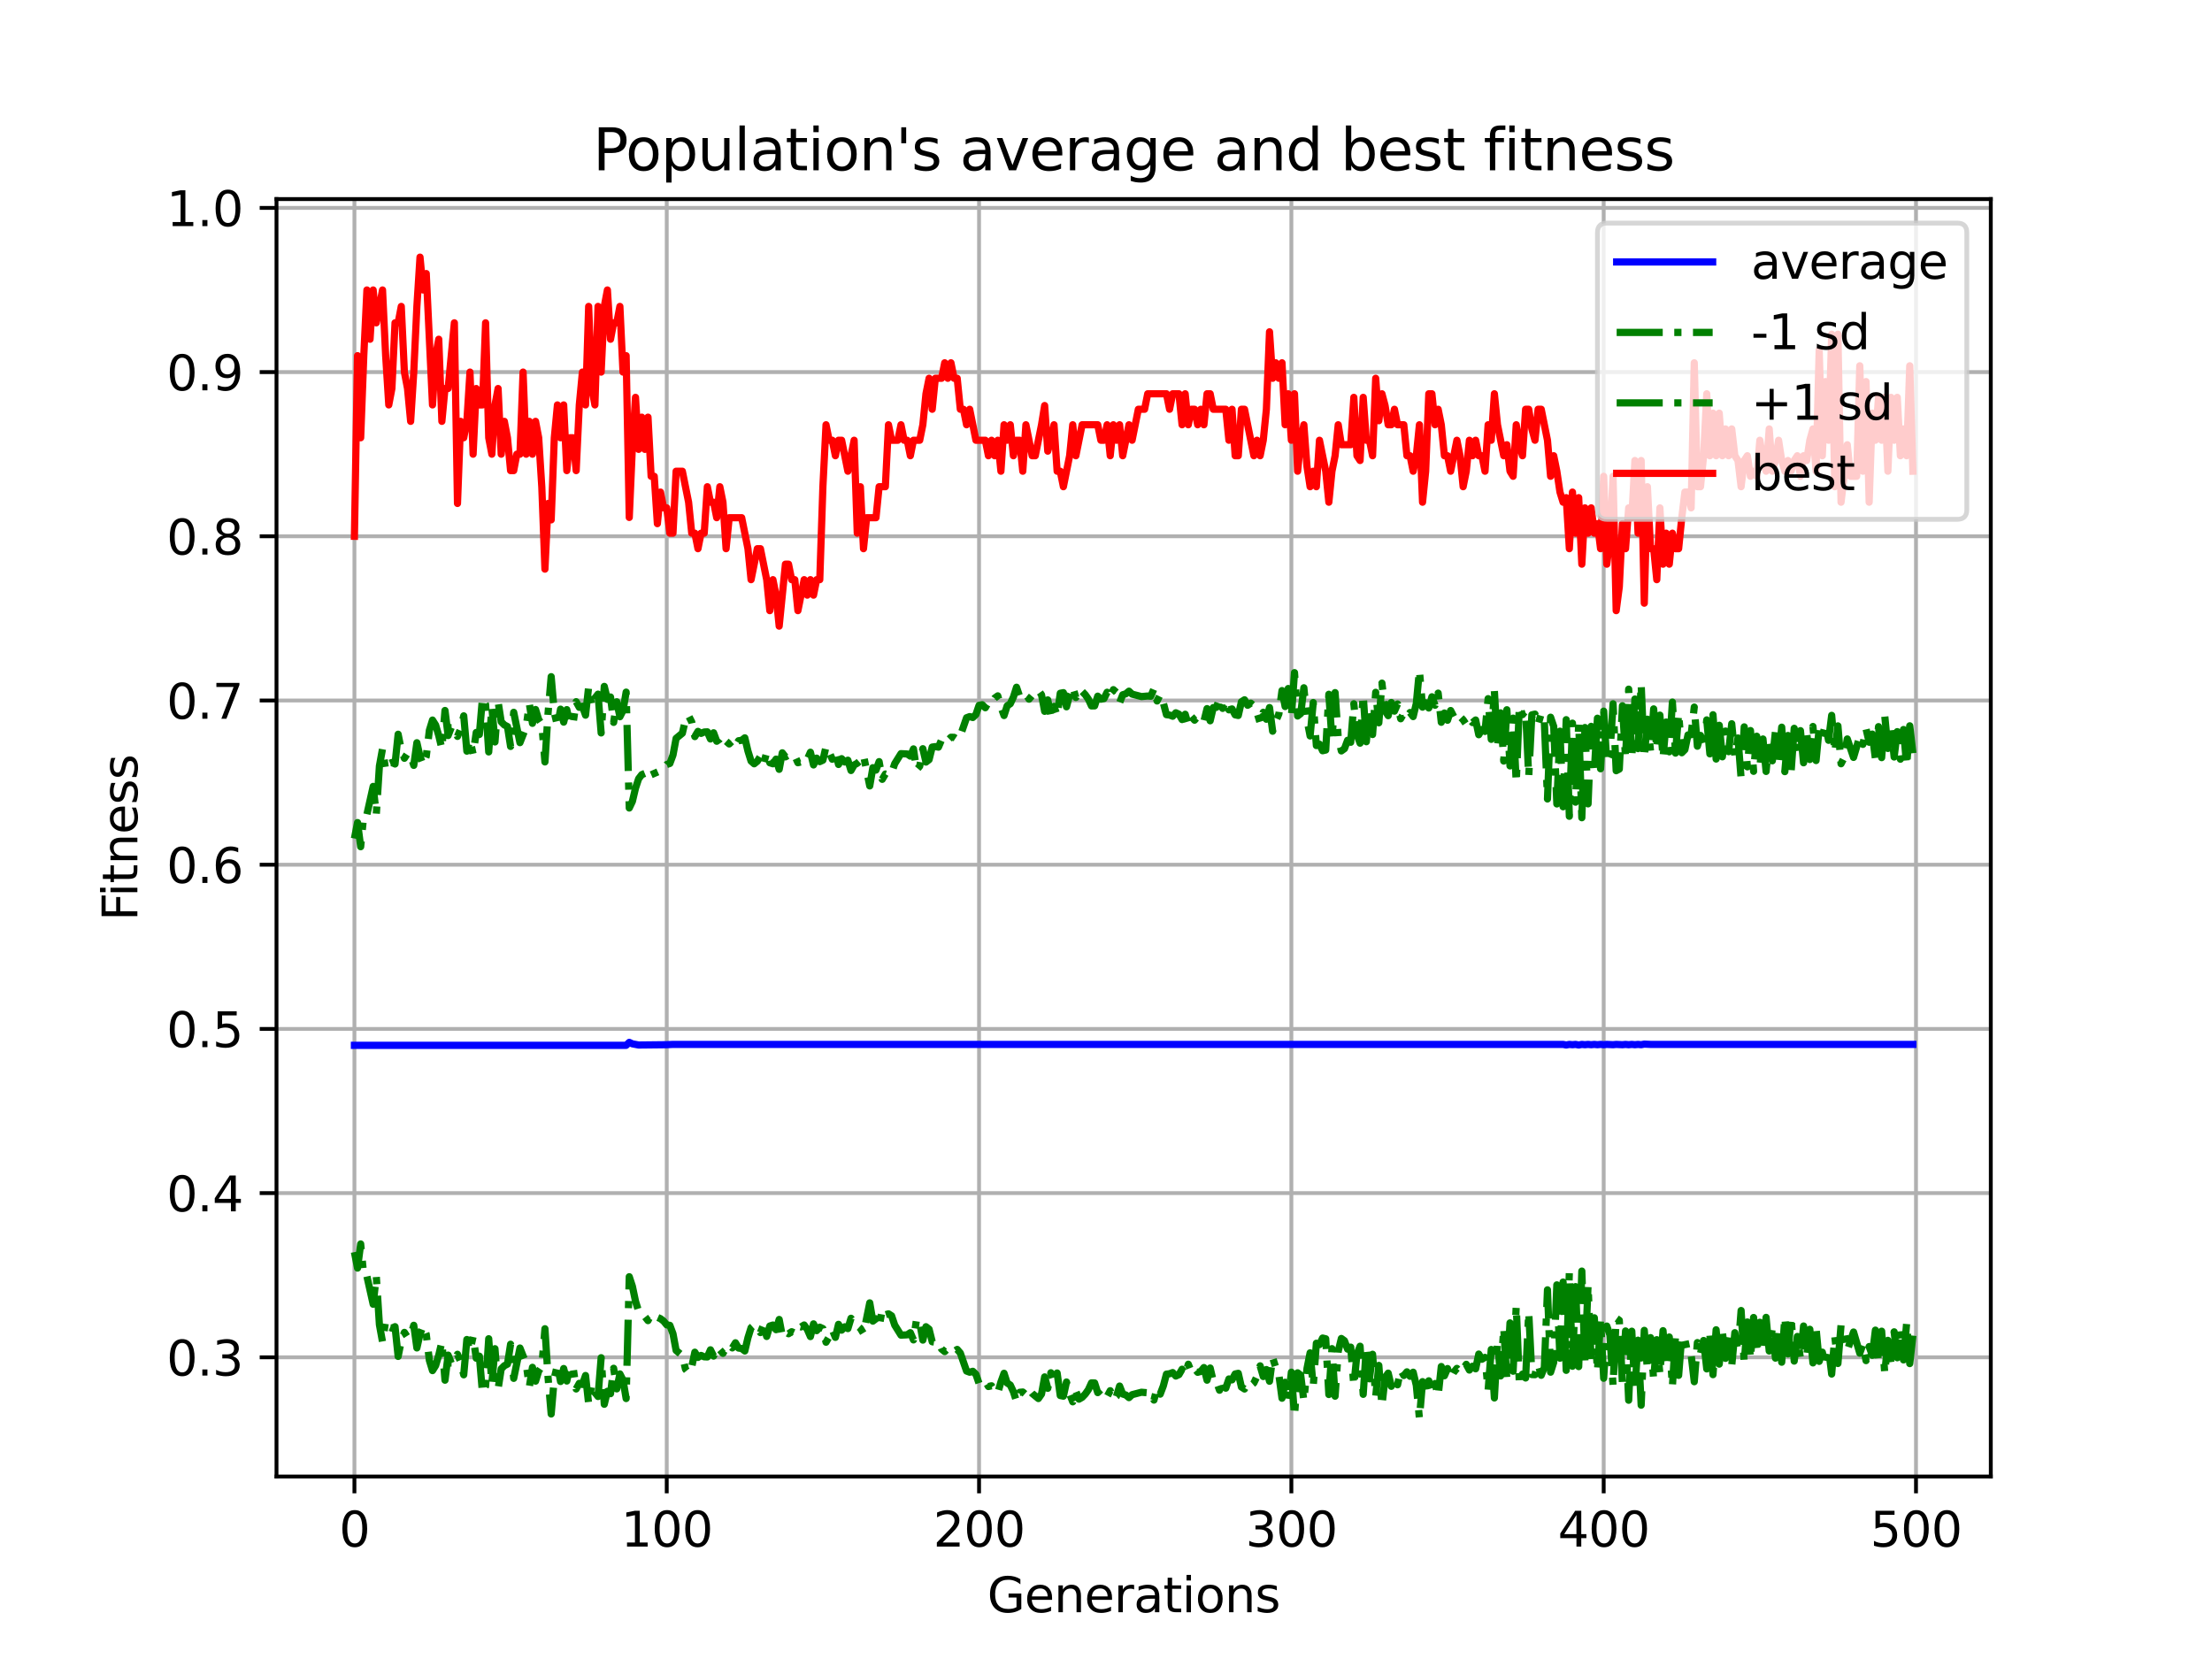 <?xml version="1.0" encoding="utf-8" standalone="no"?>
<!DOCTYPE svg PUBLIC "-//W3C//DTD SVG 1.1//EN"
  "http://www.w3.org/Graphics/SVG/1.1/DTD/svg11.dtd">
<svg xmlns:xlink="http://www.w3.org/1999/xlink" width="460.8pt" height="345.6pt" viewBox="0 0 460.8 345.6" xmlns="http://www.w3.org/2000/svg" version="1.1">
 <defs>
  <style type="text/css">*{stroke-linejoin: round; stroke-linecap: butt}</style>
 </defs>
 <g id="figure_1">
  <g id="patch_1">
   <path d="M 0 345.6 
L 460.8 345.6 
L 460.8 0 
L 0 0 
z
" style="fill: #ffffff"/>
  </g>
  <g id="axes_1">
   <g id="patch_2">
    <path d="M 57.6 307.584 
L 414.72 307.584 
L 414.72 41.472 
L 57.6 41.472 
z
" style="fill: #ffffff"/>
   </g>
   <g id="matplotlib.axis_1">
    <g id="xtick_1">
     <g id="line2d_1">
      <path d="M 73.833 307.584 
L 73.833 41.472 
" clip-path="url(#pc98d1d3f6b)" style="fill: none; stroke: #b0b0b0; stroke-width: 0.8; stroke-linecap: square"/>
     </g>
     <g id="line2d_2">
      <defs>
       <path id="mc3c74fb6d4" d="M 0 0 
L 0 3.5 
" style="stroke: #000000; stroke-width: 0.8"/>
      </defs>
      <g>
       <use xlink:href="#mc3c74fb6d4" x="73.833" y="307.584" style="stroke: #000000; stroke-width: 0.8"/>
      </g>
     </g>
     <g id="text_1">
      <!-- 0 -->
      <g transform="translate(70.651 322.182) scale(0.1 -0.1)">
       <defs>
        <path id="DejaVuSans-30" d="M 2034 4250 
Q 1547 4250 1301 3770 
Q 1056 3291 1056 2328 
Q 1056 1369 1301 889 
Q 1547 409 2034 409 
Q 2525 409 2770 889 
Q 3016 1369 3016 2328 
Q 3016 3291 2770 3770 
Q 2525 4250 2034 4250 
z
M 2034 4750 
Q 2819 4750 3233 4129 
Q 3647 3509 3647 2328 
Q 3647 1150 3233 529 
Q 2819 -91 2034 -91 
Q 1250 -91 836 529 
Q 422 1150 422 2328 
Q 422 3509 836 4129 
Q 1250 4750 2034 4750 
z
" transform="scale(0.016)"/>
       </defs>
       <use xlink:href="#DejaVuSans-30"/>
      </g>
     </g>
    </g>
    <g id="xtick_2">
     <g id="line2d_3">
      <path d="M 138.894 307.584 
L 138.894 41.472 
" clip-path="url(#pc98d1d3f6b)" style="fill: none; stroke: #b0b0b0; stroke-width: 0.8; stroke-linecap: square"/>
     </g>
     <g id="line2d_4">
      <g>
       <use xlink:href="#mc3c74fb6d4" x="138.894" y="307.584" style="stroke: #000000; stroke-width: 0.8"/>
      </g>
     </g>
     <g id="text_2">
      <!-- 100 -->
      <g transform="translate(129.35 322.182) scale(0.1 -0.1)">
       <defs>
        <path id="DejaVuSans-31" d="M 794 531 
L 1825 531 
L 1825 4091 
L 703 3866 
L 703 4441 
L 1819 4666 
L 2450 4666 
L 2450 531 
L 3481 531 
L 3481 0 
L 794 0 
L 794 531 
z
" transform="scale(0.016)"/>
       </defs>
       <use xlink:href="#DejaVuSans-31"/>
       <use xlink:href="#DejaVuSans-30" x="63.623"/>
       <use xlink:href="#DejaVuSans-30" x="127.246"/>
      </g>
     </g>
    </g>
    <g id="xtick_3">
     <g id="line2d_5">
      <path d="M 203.955 307.584 
L 203.955 41.472 
" clip-path="url(#pc98d1d3f6b)" style="fill: none; stroke: #b0b0b0; stroke-width: 0.8; stroke-linecap: square"/>
     </g>
     <g id="line2d_6">
      <g>
       <use xlink:href="#mc3c74fb6d4" x="203.955" y="307.584" style="stroke: #000000; stroke-width: 0.8"/>
      </g>
     </g>
     <g id="text_3">
      <!-- 200 -->
      <g transform="translate(194.411 322.182) scale(0.1 -0.1)">
       <defs>
        <path id="DejaVuSans-32" d="M 1228 531 
L 3431 531 
L 3431 0 
L 469 0 
L 469 531 
Q 828 903 1448 1529 
Q 2069 2156 2228 2338 
Q 2531 2678 2651 2914 
Q 2772 3150 2772 3378 
Q 2772 3750 2511 3984 
Q 2250 4219 1831 4219 
Q 1534 4219 1204 4116 
Q 875 4013 500 3803 
L 500 4441 
Q 881 4594 1212 4672 
Q 1544 4750 1819 4750 
Q 2544 4750 2975 4387 
Q 3406 4025 3406 3419 
Q 3406 3131 3298 2873 
Q 3191 2616 2906 2266 
Q 2828 2175 2409 1742 
Q 1991 1309 1228 531 
z
" transform="scale(0.016)"/>
       </defs>
       <use xlink:href="#DejaVuSans-32"/>
       <use xlink:href="#DejaVuSans-30" x="63.623"/>
       <use xlink:href="#DejaVuSans-30" x="127.246"/>
      </g>
     </g>
    </g>
    <g id="xtick_4">
     <g id="line2d_7">
      <path d="M 269.016 307.584 
L 269.016 41.472 
" clip-path="url(#pc98d1d3f6b)" style="fill: none; stroke: #b0b0b0; stroke-width: 0.8; stroke-linecap: square"/>
     </g>
     <g id="line2d_8">
      <g>
       <use xlink:href="#mc3c74fb6d4" x="269.016" y="307.584" style="stroke: #000000; stroke-width: 0.8"/>
      </g>
     </g>
     <g id="text_4">
      <!-- 300 -->
      <g transform="translate(259.472 322.182) scale(0.1 -0.1)">
       <defs>
        <path id="DejaVuSans-33" d="M 2597 2516 
Q 3050 2419 3304 2112 
Q 3559 1806 3559 1356 
Q 3559 666 3084 287 
Q 2609 -91 1734 -91 
Q 1441 -91 1130 -33 
Q 819 25 488 141 
L 488 750 
Q 750 597 1062 519 
Q 1375 441 1716 441 
Q 2309 441 2620 675 
Q 2931 909 2931 1356 
Q 2931 1769 2642 2001 
Q 2353 2234 1838 2234 
L 1294 2234 
L 1294 2753 
L 1863 2753 
Q 2328 2753 2575 2939 
Q 2822 3125 2822 3475 
Q 2822 3834 2567 4026 
Q 2313 4219 1838 4219 
Q 1578 4219 1281 4162 
Q 984 4106 628 3988 
L 628 4550 
Q 988 4650 1302 4700 
Q 1616 4750 1894 4750 
Q 2613 4750 3031 4423 
Q 3450 4097 3450 3541 
Q 3450 3153 3228 2886 
Q 3006 2619 2597 2516 
z
" transform="scale(0.016)"/>
       </defs>
       <use xlink:href="#DejaVuSans-33"/>
       <use xlink:href="#DejaVuSans-30" x="63.623"/>
       <use xlink:href="#DejaVuSans-30" x="127.246"/>
      </g>
     </g>
    </g>
    <g id="xtick_5">
     <g id="line2d_9">
      <path d="M 334.077 307.584 
L 334.077 41.472 
" clip-path="url(#pc98d1d3f6b)" style="fill: none; stroke: #b0b0b0; stroke-width: 0.8; stroke-linecap: square"/>
     </g>
     <g id="line2d_10">
      <g>
       <use xlink:href="#mc3c74fb6d4" x="334.077" y="307.584" style="stroke: #000000; stroke-width: 0.8"/>
      </g>
     </g>
     <g id="text_5">
      <!-- 400 -->
      <g transform="translate(324.533 322.182) scale(0.1 -0.1)">
       <defs>
        <path id="DejaVuSans-34" d="M 2419 4116 
L 825 1625 
L 2419 1625 
L 2419 4116 
z
M 2253 4666 
L 3047 4666 
L 3047 1625 
L 3713 1625 
L 3713 1100 
L 3047 1100 
L 3047 0 
L 2419 0 
L 2419 1100 
L 313 1100 
L 313 1709 
L 2253 4666 
z
" transform="scale(0.016)"/>
       </defs>
       <use xlink:href="#DejaVuSans-34"/>
       <use xlink:href="#DejaVuSans-30" x="63.623"/>
       <use xlink:href="#DejaVuSans-30" x="127.246"/>
      </g>
     </g>
    </g>
    <g id="xtick_6">
     <g id="line2d_11">
      <path d="M 399.138 307.584 
L 399.138 41.472 
" clip-path="url(#pc98d1d3f6b)" style="fill: none; stroke: #b0b0b0; stroke-width: 0.8; stroke-linecap: square"/>
     </g>
     <g id="line2d_12">
      <g>
       <use xlink:href="#mc3c74fb6d4" x="399.138" y="307.584" style="stroke: #000000; stroke-width: 0.8"/>
      </g>
     </g>
     <g id="text_6">
      <!-- 500 -->
      <g transform="translate(389.594 322.182) scale(0.1 -0.1)">
       <defs>
        <path id="DejaVuSans-35" d="M 691 4666 
L 3169 4666 
L 3169 4134 
L 1269 4134 
L 1269 2991 
Q 1406 3038 1543 3061 
Q 1681 3084 1819 3084 
Q 2600 3084 3056 2656 
Q 3513 2228 3513 1497 
Q 3513 744 3044 326 
Q 2575 -91 1722 -91 
Q 1428 -91 1123 -41 
Q 819 9 494 109 
L 494 744 
Q 775 591 1075 516 
Q 1375 441 1709 441 
Q 2250 441 2565 725 
Q 2881 1009 2881 1497 
Q 2881 1984 2565 2268 
Q 2250 2553 1709 2553 
Q 1456 2553 1204 2497 
Q 953 2441 691 2322 
L 691 4666 
z
" transform="scale(0.016)"/>
       </defs>
       <use xlink:href="#DejaVuSans-35"/>
       <use xlink:href="#DejaVuSans-30" x="63.623"/>
       <use xlink:href="#DejaVuSans-30" x="127.246"/>
      </g>
     </g>
    </g>
    <g id="text_7">
     <!-- Generations -->
     <g transform="translate(205.662 335.861) scale(0.1 -0.1)">
      <defs>
       <path id="DejaVuSans-47" d="M 3809 666 
L 3809 1919 
L 2778 1919 
L 2778 2438 
L 4434 2438 
L 4434 434 
Q 4069 175 3628 42 
Q 3188 -91 2688 -91 
Q 1594 -91 976 548 
Q 359 1188 359 2328 
Q 359 3472 976 4111 
Q 1594 4750 2688 4750 
Q 3144 4750 3555 4637 
Q 3966 4525 4313 4306 
L 4313 3634 
Q 3963 3931 3569 4081 
Q 3175 4231 2741 4231 
Q 1884 4231 1454 3753 
Q 1025 3275 1025 2328 
Q 1025 1384 1454 906 
Q 1884 428 2741 428 
Q 3075 428 3337 486 
Q 3600 544 3809 666 
z
" transform="scale(0.016)"/>
       <path id="DejaVuSans-65" d="M 3597 1894 
L 3597 1613 
L 953 1613 
Q 991 1019 1311 708 
Q 1631 397 2203 397 
Q 2534 397 2845 478 
Q 3156 559 3463 722 
L 3463 178 
Q 3153 47 2828 -22 
Q 2503 -91 2169 -91 
Q 1331 -91 842 396 
Q 353 884 353 1716 
Q 353 2575 817 3079 
Q 1281 3584 2069 3584 
Q 2775 3584 3186 3129 
Q 3597 2675 3597 1894 
z
M 3022 2063 
Q 3016 2534 2758 2815 
Q 2500 3097 2075 3097 
Q 1594 3097 1305 2825 
Q 1016 2553 972 2059 
L 3022 2063 
z
" transform="scale(0.016)"/>
       <path id="DejaVuSans-6e" d="M 3513 2113 
L 3513 0 
L 2938 0 
L 2938 2094 
Q 2938 2591 2744 2837 
Q 2550 3084 2163 3084 
Q 1697 3084 1428 2787 
Q 1159 2491 1159 1978 
L 1159 0 
L 581 0 
L 581 3500 
L 1159 3500 
L 1159 2956 
Q 1366 3272 1645 3428 
Q 1925 3584 2291 3584 
Q 2894 3584 3203 3211 
Q 3513 2838 3513 2113 
z
" transform="scale(0.016)"/>
       <path id="DejaVuSans-72" d="M 2631 2963 
Q 2534 3019 2420 3045 
Q 2306 3072 2169 3072 
Q 1681 3072 1420 2755 
Q 1159 2438 1159 1844 
L 1159 0 
L 581 0 
L 581 3500 
L 1159 3500 
L 1159 2956 
Q 1341 3275 1631 3429 
Q 1922 3584 2338 3584 
Q 2397 3584 2469 3576 
Q 2541 3569 2628 3553 
L 2631 2963 
z
" transform="scale(0.016)"/>
       <path id="DejaVuSans-61" d="M 2194 1759 
Q 1497 1759 1228 1600 
Q 959 1441 959 1056 
Q 959 750 1161 570 
Q 1363 391 1709 391 
Q 2188 391 2477 730 
Q 2766 1069 2766 1631 
L 2766 1759 
L 2194 1759 
z
M 3341 1997 
L 3341 0 
L 2766 0 
L 2766 531 
Q 2569 213 2275 61 
Q 1981 -91 1556 -91 
Q 1019 -91 701 211 
Q 384 513 384 1019 
Q 384 1609 779 1909 
Q 1175 2209 1959 2209 
L 2766 2209 
L 2766 2266 
Q 2766 2663 2505 2880 
Q 2244 3097 1772 3097 
Q 1472 3097 1187 3025 
Q 903 2953 641 2809 
L 641 3341 
Q 956 3463 1253 3523 
Q 1550 3584 1831 3584 
Q 2591 3584 2966 3190 
Q 3341 2797 3341 1997 
z
" transform="scale(0.016)"/>
       <path id="DejaVuSans-74" d="M 1172 4494 
L 1172 3500 
L 2356 3500 
L 2356 3053 
L 1172 3053 
L 1172 1153 
Q 1172 725 1289 603 
Q 1406 481 1766 481 
L 2356 481 
L 2356 0 
L 1766 0 
Q 1100 0 847 248 
Q 594 497 594 1153 
L 594 3053 
L 172 3053 
L 172 3500 
L 594 3500 
L 594 4494 
L 1172 4494 
z
" transform="scale(0.016)"/>
       <path id="DejaVuSans-69" d="M 603 3500 
L 1178 3500 
L 1178 0 
L 603 0 
L 603 3500 
z
M 603 4863 
L 1178 4863 
L 1178 4134 
L 603 4134 
L 603 4863 
z
" transform="scale(0.016)"/>
       <path id="DejaVuSans-6f" d="M 1959 3097 
Q 1497 3097 1228 2736 
Q 959 2375 959 1747 
Q 959 1119 1226 758 
Q 1494 397 1959 397 
Q 2419 397 2687 759 
Q 2956 1122 2956 1747 
Q 2956 2369 2687 2733 
Q 2419 3097 1959 3097 
z
M 1959 3584 
Q 2709 3584 3137 3096 
Q 3566 2609 3566 1747 
Q 3566 888 3137 398 
Q 2709 -91 1959 -91 
Q 1206 -91 779 398 
Q 353 888 353 1747 
Q 353 2609 779 3096 
Q 1206 3584 1959 3584 
z
" transform="scale(0.016)"/>
       <path id="DejaVuSans-73" d="M 2834 3397 
L 2834 2853 
Q 2591 2978 2328 3040 
Q 2066 3103 1784 3103 
Q 1356 3103 1142 2972 
Q 928 2841 928 2578 
Q 928 2378 1081 2264 
Q 1234 2150 1697 2047 
L 1894 2003 
Q 2506 1872 2764 1633 
Q 3022 1394 3022 966 
Q 3022 478 2636 193 
Q 2250 -91 1575 -91 
Q 1294 -91 989 -36 
Q 684 19 347 128 
L 347 722 
Q 666 556 975 473 
Q 1284 391 1588 391 
Q 1994 391 2212 530 
Q 2431 669 2431 922 
Q 2431 1156 2273 1281 
Q 2116 1406 1581 1522 
L 1381 1569 
Q 847 1681 609 1914 
Q 372 2147 372 2553 
Q 372 3047 722 3315 
Q 1072 3584 1716 3584 
Q 2034 3584 2315 3537 
Q 2597 3491 2834 3397 
z
" transform="scale(0.016)"/>
      </defs>
      <use xlink:href="#DejaVuSans-47"/>
      <use xlink:href="#DejaVuSans-65" x="77.49"/>
      <use xlink:href="#DejaVuSans-6e" x="139.014"/>
      <use xlink:href="#DejaVuSans-65" x="202.393"/>
      <use xlink:href="#DejaVuSans-72" x="263.916"/>
      <use xlink:href="#DejaVuSans-61" x="305.029"/>
      <use xlink:href="#DejaVuSans-74" x="366.309"/>
      <use xlink:href="#DejaVuSans-69" x="405.518"/>
      <use xlink:href="#DejaVuSans-6f" x="433.301"/>
      <use xlink:href="#DejaVuSans-6e" x="494.482"/>
      <use xlink:href="#DejaVuSans-73" x="557.861"/>
     </g>
    </g>
   </g>
   <g id="matplotlib.axis_2">
    <g id="ytick_1">
     <g id="line2d_13">
      <path d="M 57.6 282.755 
L 414.72 282.755 
" clip-path="url(#pc98d1d3f6b)" style="fill: none; stroke: #b0b0b0; stroke-width: 0.8; stroke-linecap: square"/>
     </g>
     <g id="line2d_14">
      <defs>
       <path id="mdf072cdad6" d="M 0 0 
L -3.5 0 
" style="stroke: #000000; stroke-width: 0.8"/>
      </defs>
      <g>
       <use xlink:href="#mdf072cdad6" x="57.6" y="282.755" style="stroke: #000000; stroke-width: 0.8"/>
      </g>
     </g>
     <g id="text_8">
      <!-- 0.3 -->
      <g transform="translate(34.697 286.554) scale(0.1 -0.1)">
       <defs>
        <path id="DejaVuSans-2e" d="M 684 794 
L 1344 794 
L 1344 0 
L 684 0 
L 684 794 
z
" transform="scale(0.016)"/>
       </defs>
       <use xlink:href="#DejaVuSans-30"/>
       <use xlink:href="#DejaVuSans-2e" x="63.623"/>
       <use xlink:href="#DejaVuSans-33" x="95.41"/>
      </g>
     </g>
    </g>
    <g id="ytick_2">
     <g id="line2d_15">
      <path d="M 57.6 248.548 
L 414.72 248.548 
" clip-path="url(#pc98d1d3f6b)" style="fill: none; stroke: #b0b0b0; stroke-width: 0.8; stroke-linecap: square"/>
     </g>
     <g id="line2d_16">
      <g>
       <use xlink:href="#mdf072cdad6" x="57.6" y="248.548" style="stroke: #000000; stroke-width: 0.8"/>
      </g>
     </g>
     <g id="text_9">
      <!-- 0.4 -->
      <g transform="translate(34.697 252.347) scale(0.1 -0.1)">
       <use xlink:href="#DejaVuSans-30"/>
       <use xlink:href="#DejaVuSans-2e" x="63.623"/>
       <use xlink:href="#DejaVuSans-34" x="95.41"/>
      </g>
     </g>
    </g>
    <g id="ytick_3">
     <g id="line2d_17">
      <path d="M 57.6 214.341 
L 414.72 214.341 
" clip-path="url(#pc98d1d3f6b)" style="fill: none; stroke: #b0b0b0; stroke-width: 0.8; stroke-linecap: square"/>
     </g>
     <g id="line2d_18">
      <g>
       <use xlink:href="#mdf072cdad6" x="57.6" y="214.341" style="stroke: #000000; stroke-width: 0.8"/>
      </g>
     </g>
     <g id="text_10">
      <!-- 0.5 -->
      <g transform="translate(34.697 218.14) scale(0.1 -0.1)">
       <use xlink:href="#DejaVuSans-30"/>
       <use xlink:href="#DejaVuSans-2e" x="63.623"/>
       <use xlink:href="#DejaVuSans-35" x="95.41"/>
      </g>
     </g>
    </g>
    <g id="ytick_4">
     <g id="line2d_19">
      <path d="M 57.6 180.134 
L 414.72 180.134 
" clip-path="url(#pc98d1d3f6b)" style="fill: none; stroke: #b0b0b0; stroke-width: 0.8; stroke-linecap: square"/>
     </g>
     <g id="line2d_20">
      <g>
       <use xlink:href="#mdf072cdad6" x="57.6" y="180.134" style="stroke: #000000; stroke-width: 0.8"/>
      </g>
     </g>
     <g id="text_11">
      <!-- 0.6 -->
      <g transform="translate(34.697 183.933) scale(0.1 -0.1)">
       <defs>
        <path id="DejaVuSans-36" d="M 2113 2584 
Q 1688 2584 1439 2293 
Q 1191 2003 1191 1497 
Q 1191 994 1439 701 
Q 1688 409 2113 409 
Q 2538 409 2786 701 
Q 3034 994 3034 1497 
Q 3034 2003 2786 2293 
Q 2538 2584 2113 2584 
z
M 3366 4563 
L 3366 3988 
Q 3128 4100 2886 4159 
Q 2644 4219 2406 4219 
Q 1781 4219 1451 3797 
Q 1122 3375 1075 2522 
Q 1259 2794 1537 2939 
Q 1816 3084 2150 3084 
Q 2853 3084 3261 2657 
Q 3669 2231 3669 1497 
Q 3669 778 3244 343 
Q 2819 -91 2113 -91 
Q 1303 -91 875 529 
Q 447 1150 447 2328 
Q 447 3434 972 4092 
Q 1497 4750 2381 4750 
Q 2619 4750 2861 4703 
Q 3103 4656 3366 4563 
z
" transform="scale(0.016)"/>
       </defs>
       <use xlink:href="#DejaVuSans-30"/>
       <use xlink:href="#DejaVuSans-2e" x="63.623"/>
       <use xlink:href="#DejaVuSans-36" x="95.41"/>
      </g>
     </g>
    </g>
    <g id="ytick_5">
     <g id="line2d_21">
      <path d="M 57.6 145.927 
L 414.72 145.927 
" clip-path="url(#pc98d1d3f6b)" style="fill: none; stroke: #b0b0b0; stroke-width: 0.8; stroke-linecap: square"/>
     </g>
     <g id="line2d_22">
      <g>
       <use xlink:href="#mdf072cdad6" x="57.6" y="145.927" style="stroke: #000000; stroke-width: 0.8"/>
      </g>
     </g>
     <g id="text_12">
      <!-- 0.7 -->
      <g transform="translate(34.697 149.726) scale(0.1 -0.1)">
       <defs>
        <path id="DejaVuSans-37" d="M 525 4666 
L 3525 4666 
L 3525 4397 
L 1831 0 
L 1172 0 
L 2766 4134 
L 525 4134 
L 525 4666 
z
" transform="scale(0.016)"/>
       </defs>
       <use xlink:href="#DejaVuSans-30"/>
       <use xlink:href="#DejaVuSans-2e" x="63.623"/>
       <use xlink:href="#DejaVuSans-37" x="95.41"/>
      </g>
     </g>
    </g>
    <g id="ytick_6">
     <g id="line2d_23">
      <path d="M 57.6 111.72 
L 414.72 111.72 
" clip-path="url(#pc98d1d3f6b)" style="fill: none; stroke: #b0b0b0; stroke-width: 0.8; stroke-linecap: square"/>
     </g>
     <g id="line2d_24">
      <g>
       <use xlink:href="#mdf072cdad6" x="57.6" y="111.72" style="stroke: #000000; stroke-width: 0.8"/>
      </g>
     </g>
     <g id="text_13">
      <!-- 0.8 -->
      <g transform="translate(34.697 115.519) scale(0.1 -0.1)">
       <defs>
        <path id="DejaVuSans-38" d="M 2034 2216 
Q 1584 2216 1326 1975 
Q 1069 1734 1069 1313 
Q 1069 891 1326 650 
Q 1584 409 2034 409 
Q 2484 409 2743 651 
Q 3003 894 3003 1313 
Q 3003 1734 2745 1975 
Q 2488 2216 2034 2216 
z
M 1403 2484 
Q 997 2584 770 2862 
Q 544 3141 544 3541 
Q 544 4100 942 4425 
Q 1341 4750 2034 4750 
Q 2731 4750 3128 4425 
Q 3525 4100 3525 3541 
Q 3525 3141 3298 2862 
Q 3072 2584 2669 2484 
Q 3125 2378 3379 2068 
Q 3634 1759 3634 1313 
Q 3634 634 3220 271 
Q 2806 -91 2034 -91 
Q 1263 -91 848 271 
Q 434 634 434 1313 
Q 434 1759 690 2068 
Q 947 2378 1403 2484 
z
M 1172 3481 
Q 1172 3119 1398 2916 
Q 1625 2713 2034 2713 
Q 2441 2713 2670 2916 
Q 2900 3119 2900 3481 
Q 2900 3844 2670 4047 
Q 2441 4250 2034 4250 
Q 1625 4250 1398 4047 
Q 1172 3844 1172 3481 
z
" transform="scale(0.016)"/>
       </defs>
       <use xlink:href="#DejaVuSans-30"/>
       <use xlink:href="#DejaVuSans-2e" x="63.623"/>
       <use xlink:href="#DejaVuSans-38" x="95.41"/>
      </g>
     </g>
    </g>
    <g id="ytick_7">
     <g id="line2d_25">
      <path d="M 57.6 77.513 
L 414.72 77.513 
" clip-path="url(#pc98d1d3f6b)" style="fill: none; stroke: #b0b0b0; stroke-width: 0.8; stroke-linecap: square"/>
     </g>
     <g id="line2d_26">
      <g>
       <use xlink:href="#mdf072cdad6" x="57.6" y="77.513" style="stroke: #000000; stroke-width: 0.8"/>
      </g>
     </g>
     <g id="text_14">
      <!-- 0.9 -->
      <g transform="translate(34.697 81.312) scale(0.1 -0.1)">
       <defs>
        <path id="DejaVuSans-39" d="M 703 97 
L 703 672 
Q 941 559 1184 500 
Q 1428 441 1663 441 
Q 2288 441 2617 861 
Q 2947 1281 2994 2138 
Q 2813 1869 2534 1725 
Q 2256 1581 1919 1581 
Q 1219 1581 811 2004 
Q 403 2428 403 3163 
Q 403 3881 828 4315 
Q 1253 4750 1959 4750 
Q 2769 4750 3195 4129 
Q 3622 3509 3622 2328 
Q 3622 1225 3098 567 
Q 2575 -91 1691 -91 
Q 1453 -91 1209 -44 
Q 966 3 703 97 
z
M 1959 2075 
Q 2384 2075 2632 2365 
Q 2881 2656 2881 3163 
Q 2881 3666 2632 3958 
Q 2384 4250 1959 4250 
Q 1534 4250 1286 3958 
Q 1038 3666 1038 3163 
Q 1038 2656 1286 2365 
Q 1534 2075 1959 2075 
z
" transform="scale(0.016)"/>
       </defs>
       <use xlink:href="#DejaVuSans-30"/>
       <use xlink:href="#DejaVuSans-2e" x="63.623"/>
       <use xlink:href="#DejaVuSans-39" x="95.41"/>
      </g>
     </g>
    </g>
    <g id="ytick_8">
     <g id="line2d_27">
      <path d="M 57.6 43.306 
L 414.72 43.306 
" clip-path="url(#pc98d1d3f6b)" style="fill: none; stroke: #b0b0b0; stroke-width: 0.8; stroke-linecap: square"/>
     </g>
     <g id="line2d_28">
      <g>
       <use xlink:href="#mdf072cdad6" x="57.6" y="43.306" style="stroke: #000000; stroke-width: 0.8"/>
      </g>
     </g>
     <g id="text_15">
      <!-- 1.0 -->
      <g transform="translate(34.697 47.105) scale(0.1 -0.1)">
       <use xlink:href="#DejaVuSans-31"/>
       <use xlink:href="#DejaVuSans-2e" x="63.623"/>
       <use xlink:href="#DejaVuSans-30" x="95.41"/>
      </g>
     </g>
    </g>
    <g id="text_16">
     <!-- Fitness -->
     <g transform="translate(28.617 191.845) rotate(-90) scale(0.1 -0.1)">
      <defs>
       <path id="DejaVuSans-46" d="M 628 4666 
L 3309 4666 
L 3309 4134 
L 1259 4134 
L 1259 2759 
L 3109 2759 
L 3109 2228 
L 1259 2228 
L 1259 0 
L 628 0 
L 628 4666 
z
" transform="scale(0.016)"/>
      </defs>
      <use xlink:href="#DejaVuSans-46"/>
      <use xlink:href="#DejaVuSans-69" x="50.27"/>
      <use xlink:href="#DejaVuSans-74" x="78.053"/>
      <use xlink:href="#DejaVuSans-6e" x="117.262"/>
      <use xlink:href="#DejaVuSans-65" x="180.641"/>
      <use xlink:href="#DejaVuSans-73" x="242.164"/>
      <use xlink:href="#DejaVuSans-73" x="294.264"/>
     </g>
    </g>
   </g>
   <g id="line2d_29">
    <path d="M 73.833 217.761 
L 130.436 217.761 
L 131.086 217.145 
L 131.737 217.45 
L 133.038 217.694 
L 138.894 217.63 
L 140.195 217.568 
L 325.619 217.568 
L 326.27 217.694 
L 326.92 217.568 
L 327.571 217.63 
L 328.221 217.568 
L 328.872 217.694 
L 329.523 217.568 
L 330.173 217.63 
L 330.824 217.568 
L 331.474 217.63 
L 332.125 217.568 
L 332.776 217.63 
L 333.426 217.568 
L 334.077 217.63 
L 334.727 217.568 
L 336.029 217.63 
L 336.679 217.568 
L 337.981 217.63 
L 338.631 217.568 
L 339.282 217.63 
L 339.932 217.568 
L 340.583 217.63 
L 341.234 217.568 
L 341.884 217.63 
L 342.535 217.508 
L 343.836 217.568 
L 398.487 217.568 
L 398.487 217.568 
" clip-path="url(#pc98d1d3f6b)" style="fill: none; stroke: #0000ff; stroke-width: 1.5; stroke-linecap: square"/>
   </g>
   <g id="line2d_30">
    <path d="M 73.833 260.84 
L 74.483 264.167 
L 75.134 259.139 
L 75.785 265.856 
L 76.435 265.871 
L 77.736 271.7 
L 78.387 265.846 
L 79.038 275.954 
L 79.688 279.539 
L 80.339 275.123 
L 80.989 276.426 
L 81.64 276.685 
L 82.291 276.37 
L 82.941 282.567 
L 83.592 279.315 
L 84.242 277.56 
L 84.893 278.577 
L 85.544 278.229 
L 86.194 276.082 
L 86.845 280.799 
L 87.496 277.923 
L 88.146 276.218 
L 88.797 277.966 
L 89.447 283.396 
L 90.098 285.522 
L 90.749 284.475 
L 91.399 282.296 
L 92.05 279.543 
L 92.7 287.52 
L 93.351 282.296 
L 94.002 283.95 
L 94.652 283.971 
L 95.303 282.121 
L 95.953 283.663 
L 96.604 286.397 
L 97.255 279.044 
L 97.905 281.401 
L 98.556 278.434 
L 99.207 282.938 
L 99.857 282.513 
L 100.508 290.132 
L 101.158 288.77 
L 101.809 278.884 
L 102.46 288.221 
L 103.11 280.958 
L 103.761 289.355 
L 104.411 285.159 
L 105.062 284.506 
L 105.713 284.172 
L 106.363 280.026 
L 107.014 287.137 
L 108.315 280.817 
L 109.616 284.105 
L 110.267 288.932 
L 110.918 284.838 
L 111.568 287.721 
L 112.219 285.612 
L 112.869 284.653 
L 113.52 276.8 
L 114.171 286.958 
L 114.821 294.559 
L 115.472 287.073 
L 116.122 284.331 
L 116.773 287.791 
L 117.424 285.089 
L 118.074 287.694 
L 118.725 284.636 
L 119.375 284.762 
L 120.026 289.345 
L 120.677 288.171 
L 121.327 288.41 
L 121.978 286.54 
L 122.629 292.467 
L 123.279 288.314 
L 123.93 290.096 
L 124.58 290.916 
L 125.231 282.837 
L 125.882 292.536 
L 126.532 289.83 
L 127.183 290.329 
L 127.833 285.037 
L 128.484 289.328 
L 129.135 286.213 
L 129.785 287.493 
L 130.436 291.341 
L 131.086 265.965 
L 131.737 267.957 
L 132.388 271.064 
L 133.038 273.167 
L 133.689 274.015 
L 134.339 274.277 
L 134.99 275.109 
L 135.641 273.853 
L 137.593 274.705 
L 138.243 275.206 
L 138.894 275.999 
L 139.544 276.093 
L 140.195 277.84 
L 140.846 281.322 
L 142.147 282.398 
L 142.797 285.219 
L 143.448 286.024 
L 144.099 284.741 
L 144.749 281.688 
L 145.4 282.776 
L 146.05 282.358 
L 146.701 282.646 
L 147.352 282.679 
L 148.002 281.189 
L 148.653 282.489 
L 149.304 280.721 
L 149.954 281.174 
L 150.605 281.935 
L 151.255 280.734 
L 151.906 280.159 
L 152.557 280.793 
L 153.207 279.724 
L 153.858 280.83 
L 154.508 280.917 
L 155.159 281.43 
L 155.81 278.678 
L 156.46 276.591 
L 157.111 276.023 
L 157.761 276.548 
L 158.412 277.605 
L 159.063 275.972 
L 159.713 278.408 
L 160.364 276.234 
L 161.015 276.029 
L 161.665 276.996 
L 162.316 274.868 
L 162.966 278.311 
L 163.617 277.46 
L 164.268 277.843 
L 164.918 277.418 
L 165.569 277.706 
L 166.219 276.244 
L 166.87 276.421 
L 167.521 276.019 
L 168.171 276.937 
L 168.822 278.433 
L 169.472 275.784 
L 170.123 277.201 
L 170.774 276.475 
L 171.424 276.774 
L 172.075 279.607 
L 172.725 278.492 
L 173.376 276.97 
L 174.027 278.598 
L 174.677 275.881 
L 175.328 277.092 
L 175.979 276.391 
L 176.629 276.771 
L 177.28 274.624 
L 177.93 275.773 
L 178.581 276.137 
L 179.232 276.718 
L 179.882 277.791 
L 181.183 271.41 
L 181.834 275.214 
L 182.485 274.717 
L 183.135 276.475 
L 183.786 272.787 
L 184.436 273.893 
L 185.087 273.694 
L 185.738 274.112 
L 186.388 276.046 
L 187.69 278.136 
L 188.991 278.068 
L 189.641 277.624 
L 190.292 279.127 
L 190.943 274.745 
L 191.593 275.516 
L 192.244 279.168 
L 192.894 276.381 
L 193.545 276.89 
L 194.196 279.509 
L 194.846 279.604 
L 195.497 279.493 
L 196.147 281.029 
L 196.798 281.565 
L 197.449 280.911 
L 198.099 281.55 
L 198.75 281.537 
L 199.401 281.109 
L 200.051 281.859 
L 201.352 285.616 
L 202.003 285.858 
L 202.654 285.665 
L 203.304 286.294 
L 203.955 288.203 
L 204.605 288.333 
L 205.256 287.7 
L 205.907 288.837 
L 206.557 288.685 
L 207.208 289.706 
L 207.858 290.178 
L 208.509 287.89 
L 209.16 286.079 
L 209.81 288.1 
L 210.461 288.533 
L 211.112 289.923 
L 211.762 291.972 
L 212.413 290.045 
L 213.063 289.98 
L 213.714 290.542 
L 214.365 289.485 
L 215.015 290.27 
L 216.316 291.343 
L 216.967 290.408 
L 217.618 286.833 
L 218.268 289.212 
L 218.919 285.97 
L 219.569 288.005 
L 220.22 286.021 
L 220.871 290.717 
L 221.521 290.846 
L 222.172 287.893 
L 222.822 290.364 
L 223.473 292.024 
L 224.124 289.836 
L 224.774 291.471 
L 225.425 291.095 
L 226.076 290.416 
L 226.726 289.504 
L 227.377 288.077 
L 228.027 288.089 
L 228.678 290.11 
L 229.329 289.476 
L 229.979 289.602 
L 230.63 290.929 
L 231.28 289.708 
L 231.931 291.468 
L 232.582 290.886 
L 233.232 288.738 
L 233.883 290.402 
L 234.533 290.602 
L 235.184 291.151 
L 235.835 290.537 
L 237.787 290.026 
L 239.088 290.143 
L 239.738 290.097 
L 240.389 291.662 
L 241.04 289.112 
L 241.69 290.426 
L 242.341 288.713 
L 242.991 286.256 
L 243.642 286.179 
L 244.293 285.93 
L 244.943 286.653 
L 245.594 286.356 
L 246.244 285.236 
L 246.895 286.345 
L 247.546 284.194 
L 248.196 285.855 
L 248.847 285.111 
L 249.498 285.875 
L 250.148 285.691 
L 250.799 284.887 
L 251.449 287.518 
L 252.1 284.983 
L 252.751 287.737 
L 253.401 287.787 
L 254.052 289.61 
L 254.702 287.566 
L 255.353 289.181 
L 256.004 287.262 
L 256.654 287.453 
L 257.305 286.222 
L 257.955 286.085 
L 258.606 288.933 
L 259.257 289.356 
L 259.907 288.214 
L 260.558 288.649 
L 261.208 288.089 
L 261.859 286.69 
L 262.51 284.53 
L 263.16 286.755 
L 263.811 285.303 
L 264.462 287.739 
L 265.112 282.809 
L 265.763 284.875 
L 266.413 286.414 
L 267.064 291.276 
L 267.715 287.952 
L 268.365 291.707 
L 269.016 285.852 
L 269.666 295.015 
L 270.317 285.981 
L 270.968 286.496 
L 271.618 291.861 
L 272.269 285.094 
L 272.919 281.822 
L 273.57 288.784 
L 274.221 279.822 
L 274.871 280.109 
L 275.522 278.739 
L 276.173 278.89 
L 276.823 290.505 
L 277.474 280.945 
L 278.124 290.854 
L 278.775 281.491 
L 279.426 278.828 
L 280.076 279.299 
L 280.727 281.049 
L 281.377 280.631 
L 282.028 288.65 
L 282.679 282.097 
L 283.329 280.442 
L 283.98 290.466 
L 284.63 280.619 
L 285.281 287.234 
L 285.932 282.118 
L 286.582 290.916 
L 287.233 284.439 
L 287.884 292.83 
L 288.534 286.973 
L 289.185 286.05 
L 289.835 288.793 
L 290.486 286.991 
L 291.137 288.478 
L 291.787 285.402 
L 292.438 286.542 
L 293.088 285.777 
L 293.739 286.71 
L 294.39 285.858 
L 295.04 288.58 
L 295.691 295.488 
L 296.341 287.821 
L 296.992 288.735 
L 297.643 287.644 
L 298.293 289.983 
L 298.944 288.217 
L 299.595 290.744 
L 300.245 284.671 
L 300.896 286.599 
L 301.546 285.094 
L 302.197 287.121 
L 302.848 285.852 
L 303.498 285.062 
L 304.149 285.858 
L 304.799 285.187 
L 305.45 284.212 
L 306.101 285.41 
L 306.751 284.609 
L 307.402 285.146 
L 308.052 282.076 
L 308.703 283.16 
L 309.354 282.767 
L 310.004 289.594 
L 310.655 281.118 
L 311.305 291.22 
L 311.956 279.727 
L 312.607 286.633 
L 313.257 276.598 
L 313.908 287.406 
L 314.559 275.584 
L 315.209 285.655 
L 315.86 272.049 
L 316.51 288.197 
L 317.161 286.256 
L 317.812 287.058 
L 318.462 273.353 
L 319.113 286.348 
L 319.763 286.374 
L 320.414 284.215 
L 321.065 286.499 
L 321.715 284.852 
L 322.366 268.696 
L 323.016 285.853 
L 323.667 283.801 
L 324.318 267.66 
L 324.968 282.94 
L 325.619 267.072 
L 326.27 285.467 
L 326.92 265.087 
L 327.571 284.616 
L 328.221 268.027 
L 328.872 284.688 
L 329.523 264.788 
L 330.173 283.706 
L 330.824 267.675 
L 331.474 283.948 
L 332.125 274.518 
L 332.776 285.642 
L 333.426 274.985 
L 334.077 287.116 
L 334.727 276.244 
L 335.378 278.107 
L 336.029 288.647 
L 336.679 274.583 
L 337.33 275.047 
L 337.981 288.233 
L 338.631 277.263 
L 339.282 291.696 
L 339.932 277.313 
L 340.583 289.642 
L 341.234 279.184 
L 341.884 292.728 
L 342.535 277.138 
L 343.185 285.312 
L 343.836 278.653 
L 344.487 287.459 
L 345.137 279.082 
L 345.788 286.282 
L 346.438 277.204 
L 347.089 284.726 
L 347.74 278.521 
L 348.39 288.878 
L 349.041 278.252 
L 349.691 286.513 
L 350.342 278.324 
L 350.993 279.096 
L 351.643 282.158 
L 352.294 282.203 
L 352.945 287.837 
L 353.595 279.686 
L 354.246 281.932 
L 354.896 279.248 
L 355.547 285.169 
L 356.198 278.09 
L 356.848 286.366 
L 357.499 277.016 
L 358.149 284.173 
L 358.8 277.477 
L 359.451 282.971 
L 360.101 278.55 
L 360.752 284.492 
L 361.402 277.618 
L 362.053 281.523 
L 362.704 273.003 
L 363.354 283.841 
L 364.005 275.391 
L 364.656 283.073 
L 365.306 274.455 
L 365.957 281.893 
L 366.607 275.452 
L 367.258 281.314 
L 367.909 274.431 
L 368.559 281.441 
L 369.21 276.645 
L 369.86 282.924 
L 370.511 276.771 
L 371.162 283.775 
L 371.812 274.386 
L 372.463 282.045 
L 373.113 274.279 
L 373.764 283.539 
L 374.415 278.411 
L 375.065 283.051 
L 375.716 276.231 
L 376.367 282.575 
L 377.017 276.913 
L 377.668 283.92 
L 378.318 276.698 
L 378.969 283.596 
L 379.62 281.679 
L 380.27 284.358 
L 380.921 280.917 
L 381.571 286.239 
L 382.222 278.459 
L 382.873 284.042 
L 383.523 276.033 
L 384.174 277.418 
L 384.824 281.324 
L 386.126 277.481 
L 387.427 281.899 
L 388.078 280.071 
L 388.728 283.441 
L 389.379 280.513 
L 390.029 282.338 
L 390.68 277.089 
L 391.331 283.888 
L 391.981 277.306 
L 392.632 286.118 
L 393.282 279.219 
L 393.933 283.885 
L 394.584 277.441 
L 395.234 282.844 
L 395.885 276.98 
L 396.535 283.292 
L 397.186 275.652 
L 397.837 284.061 
L 398.487 278.23 
L 398.487 278.23 
" clip-path="url(#pc98d1d3f6b)" style="fill: none; stroke-dasharray: 9.6,2.4,1.5,2.4; stroke-dashoffset: 0; stroke: #008000; stroke-width: 1.5"/>
   </g>
   <g id="line2d_31">
    <path d="M 73.833 174.682 
L 74.483 171.356 
L 75.134 176.384 
L 75.785 169.667 
L 76.435 169.652 
L 77.736 163.823 
L 78.387 169.677 
L 79.038 159.569 
L 79.688 155.984 
L 80.339 160.4 
L 80.989 159.097 
L 81.64 158.838 
L 82.291 159.153 
L 82.941 152.956 
L 83.592 156.208 
L 84.242 157.963 
L 84.893 156.946 
L 85.544 157.293 
L 86.194 159.441 
L 86.845 154.724 
L 87.496 157.6 
L 88.146 159.305 
L 88.797 157.557 
L 89.447 152.127 
L 90.098 150.001 
L 90.749 151.048 
L 91.399 153.227 
L 92.05 155.98 
L 92.7 148.003 
L 93.351 153.227 
L 94.002 151.573 
L 94.652 151.552 
L 95.303 153.401 
L 95.953 151.86 
L 96.604 149.126 
L 97.255 156.478 
L 97.905 154.122 
L 98.556 157.089 
L 99.207 152.585 
L 99.857 153.01 
L 100.508 145.391 
L 101.158 146.753 
L 101.809 156.639 
L 102.46 147.302 
L 103.11 154.565 
L 103.761 146.168 
L 104.411 150.364 
L 105.062 151.017 
L 105.713 151.351 
L 106.363 155.497 
L 107.014 148.386 
L 108.315 154.705 
L 109.616 151.418 
L 110.267 146.591 
L 110.918 150.684 
L 111.568 147.802 
L 112.219 149.911 
L 112.869 150.87 
L 113.52 158.723 
L 114.171 148.565 
L 114.821 140.964 
L 115.472 148.45 
L 116.122 151.192 
L 116.773 147.731 
L 117.424 150.434 
L 118.074 147.828 
L 118.725 150.887 
L 119.375 150.761 
L 120.026 146.178 
L 120.677 147.352 
L 121.327 147.113 
L 121.978 148.982 
L 122.629 143.055 
L 123.279 147.209 
L 123.93 145.427 
L 124.58 144.606 
L 125.231 152.685 
L 125.882 142.987 
L 126.532 145.693 
L 127.183 145.194 
L 127.833 150.486 
L 128.484 146.194 
L 129.135 149.31 
L 129.785 148.03 
L 130.436 144.182 
L 131.086 168.324 
L 131.737 166.944 
L 132.388 164.196 
L 133.038 162.222 
L 133.689 161.374 
L 134.339 161.112 
L 134.99 160.28 
L 135.641 161.407 
L 137.593 160.555 
L 138.243 160.054 
L 138.894 159.261 
L 139.544 159.042 
L 140.195 157.296 
L 140.846 153.814 
L 142.147 152.738 
L 142.797 149.917 
L 143.448 149.111 
L 144.099 150.395 
L 144.749 153.448 
L 145.4 152.36 
L 146.05 152.777 
L 146.701 152.49 
L 147.352 152.457 
L 148.002 153.946 
L 148.653 152.647 
L 149.304 154.414 
L 149.954 153.962 
L 150.605 153.2 
L 151.255 154.402 
L 151.906 154.977 
L 152.557 154.343 
L 153.207 155.412 
L 153.858 154.306 
L 154.508 154.219 
L 155.159 153.706 
L 155.81 156.457 
L 156.46 158.544 
L 157.111 159.113 
L 157.761 158.588 
L 158.412 157.531 
L 159.063 159.163 
L 159.713 156.728 
L 160.364 158.902 
L 161.015 159.106 
L 161.665 158.14 
L 162.316 160.267 
L 162.966 156.825 
L 163.617 157.675 
L 164.268 157.293 
L 164.918 157.718 
L 165.569 157.43 
L 166.219 158.892 
L 166.87 158.714 
L 167.521 159.116 
L 168.171 158.199 
L 168.822 156.702 
L 169.472 159.352 
L 170.123 157.935 
L 170.774 158.661 
L 171.424 158.361 
L 172.075 155.529 
L 172.725 156.644 
L 173.376 158.166 
L 174.027 156.538 
L 174.677 159.254 
L 175.328 158.044 
L 175.979 158.744 
L 176.629 158.365 
L 177.28 160.511 
L 177.93 159.362 
L 178.581 158.999 
L 179.232 158.418 
L 179.882 157.345 
L 181.183 163.725 
L 181.834 159.922 
L 182.485 160.418 
L 183.135 158.661 
L 183.786 162.349 
L 184.436 161.243 
L 185.087 161.442 
L 185.738 161.023 
L 186.388 159.089 
L 187.69 157 
L 188.991 157.068 
L 189.641 157.511 
L 190.292 156.009 
L 190.943 160.391 
L 191.593 159.619 
L 192.244 155.967 
L 192.894 158.754 
L 193.545 158.245 
L 194.196 155.627 
L 194.846 155.532 
L 195.497 155.643 
L 196.147 154.107 
L 196.798 153.571 
L 197.449 154.225 
L 198.099 153.586 
L 198.75 153.598 
L 199.401 154.027 
L 200.051 153.276 
L 201.352 149.52 
L 202.003 149.278 
L 202.654 149.471 
L 203.304 148.842 
L 203.955 146.933 
L 204.605 146.802 
L 205.256 147.435 
L 205.907 146.299 
L 206.557 146.451 
L 207.208 145.43 
L 207.858 144.958 
L 208.509 147.245 
L 209.16 149.057 
L 209.81 147.036 
L 210.461 146.603 
L 211.112 145.212 
L 211.762 143.164 
L 212.413 145.09 
L 213.063 145.155 
L 213.714 144.593 
L 214.365 145.651 
L 215.015 144.866 
L 216.316 143.793 
L 216.967 144.728 
L 217.618 148.183 
L 218.268 145.804 
L 218.919 149.166 
L 219.569 147.131 
L 220.22 149.114 
L 220.871 144.418 
L 221.521 144.29 
L 222.172 147.242 
L 222.822 144.771 
L 223.473 143.111 
L 224.124 145.299 
L 224.774 143.665 
L 225.425 144.041 
L 226.076 144.72 
L 226.726 145.632 
L 227.377 147.058 
L 228.027 147.047 
L 228.678 145.025 
L 229.329 145.659 
L 229.979 145.534 
L 230.63 144.207 
L 231.28 145.427 
L 231.931 143.667 
L 232.582 144.249 
L 233.232 146.398 
L 233.883 144.733 
L 234.533 144.534 
L 235.184 143.985 
L 235.835 144.599 
L 237.787 145.109 
L 239.088 144.993 
L 239.738 145.039 
L 240.389 143.474 
L 241.04 146.024 
L 241.69 144.709 
L 242.341 146.423 
L 242.991 148.879 
L 243.642 148.956 
L 244.293 149.206 
L 244.943 148.483 
L 245.594 148.779 
L 246.244 149.899 
L 246.895 148.791 
L 247.546 150.941 
L 248.196 149.281 
L 248.847 150.024 
L 249.498 149.261 
L 250.148 149.445 
L 250.799 150.249 
L 251.449 147.618 
L 252.1 150.152 
L 252.751 147.399 
L 253.401 147.349 
L 254.052 145.525 
L 254.702 147.57 
L 255.353 145.955 
L 256.004 147.874 
L 256.654 147.682 
L 257.305 148.914 
L 257.955 149.051 
L 258.606 146.202 
L 259.257 145.78 
L 259.907 146.922 
L 260.558 146.486 
L 261.208 147.047 
L 261.859 148.446 
L 262.51 150.606 
L 263.16 148.38 
L 263.811 149.833 
L 264.462 147.396 
L 265.112 152.327 
L 265.763 150.26 
L 266.413 148.722 
L 267.064 143.859 
L 267.715 147.184 
L 268.365 143.429 
L 269.016 149.284 
L 269.666 140.121 
L 270.317 149.154 
L 270.968 148.639 
L 271.618 143.275 
L 272.269 149.922 
L 272.919 153.313 
L 273.57 146.351 
L 274.221 155.314 
L 274.871 155.027 
L 275.522 156.396 
L 276.173 156.245 
L 276.823 144.631 
L 277.474 154.191 
L 278.124 144.282 
L 278.775 153.644 
L 279.426 156.431 
L 280.076 155.961 
L 280.727 154.211 
L 281.377 154.629 
L 282.028 146.61 
L 282.679 153.039 
L 283.329 154.818 
L 283.98 144.793 
L 284.63 154.517 
L 285.281 147.902 
L 285.932 153.017 
L 286.582 144.22 
L 287.233 150.577 
L 287.884 142.305 
L 288.534 148.043 
L 289.185 149.085 
L 289.835 146.343 
L 290.486 148.145 
L 291.137 146.658 
L 291.787 149.734 
L 292.438 148.594 
L 293.088 149.359 
L 293.739 148.426 
L 294.39 149.278 
L 295.04 146.556 
L 295.691 139.648 
L 296.341 147.315 
L 296.992 146.401 
L 297.643 147.491 
L 298.293 145.153 
L 298.944 146.919 
L 299.595 144.392 
L 300.245 150.465 
L 300.896 148.537 
L 301.546 150.042 
L 302.197 148.015 
L 302.848 149.284 
L 303.498 150.074 
L 304.149 149.278 
L 304.799 149.949 
L 305.45 150.923 
L 306.101 149.725 
L 306.751 150.527 
L 307.402 149.989 
L 308.052 153.06 
L 308.703 151.975 
L 309.354 152.369 
L 310.004 145.542 
L 310.655 154.017 
L 311.305 143.915 
L 311.956 155.408 
L 312.607 148.503 
L 313.257 158.538 
L 313.908 147.854 
L 314.559 159.552 
L 315.209 149.605 
L 315.86 163.087 
L 316.51 147.062 
L 317.161 148.879 
L 317.812 148.077 
L 318.462 161.782 
L 319.113 148.911 
L 319.763 148.762 
L 320.414 150.921 
L 321.065 148.636 
L 321.715 150.284 
L 322.366 166.439 
L 323.016 149.407 
L 323.667 151.335 
L 324.318 167.476 
L 324.968 152.32 
L 325.619 168.064 
L 326.27 149.922 
L 326.92 170.049 
L 327.571 150.644 
L 328.221 167.109 
L 328.872 150.701 
L 329.523 170.347 
L 330.173 151.554 
L 330.824 167.46 
L 331.474 151.312 
L 332.125 160.618 
L 332.776 149.617 
L 333.426 160.151 
L 334.077 148.144 
L 334.727 158.892 
L 335.378 157.153 
L 336.029 146.613 
L 336.679 160.553 
L 337.33 160.213 
L 337.981 147.027 
L 338.631 157.872 
L 339.282 143.564 
L 339.932 157.823 
L 340.583 145.618 
L 341.234 155.951 
L 341.884 142.532 
L 342.535 157.878 
L 343.185 149.824 
L 343.836 156.483 
L 344.487 147.677 
L 345.137 156.053 
L 345.788 148.978 
L 346.438 157.932 
L 347.089 150.409 
L 347.74 156.615 
L 348.39 146.257 
L 349.041 156.883 
L 349.691 148.622 
L 350.342 156.812 
L 350.993 156.164 
L 351.643 153.102 
L 352.294 153.057 
L 352.945 147.298 
L 353.595 155.45 
L 354.246 153.203 
L 354.896 155.888 
L 355.547 149.966 
L 356.198 157.045 
L 356.848 148.893 
L 357.499 158.12 
L 358.149 151.086 
L 358.8 157.659 
L 359.451 152.288 
L 360.101 156.586 
L 360.752 150.768 
L 361.402 157.518 
L 362.053 153.737 
L 362.704 162.132 
L 363.354 151.419 
L 364.005 159.745 
L 364.656 152.187 
L 365.306 160.68 
L 365.957 153.367 
L 366.607 159.684 
L 367.258 153.946 
L 367.909 160.704 
L 368.559 153.819 
L 369.21 158.491 
L 369.86 152.336 
L 370.511 158.365 
L 371.162 151.485 
L 371.812 160.749 
L 372.463 153.215 
L 373.113 160.857 
L 373.764 151.721 
L 374.415 156.725 
L 375.065 152.209 
L 375.716 158.905 
L 376.367 152.684 
L 377.017 158.222 
L 377.668 151.34 
L 378.318 158.438 
L 378.969 151.664 
L 379.62 153.457 
L 380.27 150.902 
L 380.921 154.219 
L 381.571 149.02 
L 382.222 156.676 
L 382.873 151.218 
L 383.523 159.103 
L 384.174 157.842 
L 384.824 153.936 
L 386.126 157.779 
L 387.427 153.361 
L 388.078 155.065 
L 388.728 151.819 
L 389.379 154.623 
L 390.029 152.922 
L 390.68 158.047 
L 391.331 151.371 
L 391.981 157.83 
L 392.632 149.142 
L 393.282 155.916 
L 393.933 151.375 
L 394.584 157.695 
L 395.234 152.416 
L 395.885 158.156 
L 396.535 151.968 
L 397.186 159.484 
L 397.837 151.199 
L 398.487 156.906 
L 398.487 156.906 
" clip-path="url(#pc98d1d3f6b)" style="fill: none; stroke-dasharray: 9.6,2.4,1.5,2.4; stroke-dashoffset: 0; stroke: #008000; stroke-width: 1.5"/>
   </g>
   <g id="line2d_32">
    <path d="M 73.833 111.72 
L 74.483 74.092 
L 75.134 91.196 
L 75.785 74.092 
L 76.435 60.409 
L 77.086 70.671 
L 77.736 60.409 
L 78.387 67.251 
L 79.688 60.409 
L 80.339 74.092 
L 80.989 84.354 
L 81.64 80.934 
L 82.291 67.251 
L 82.941 67.251 
L 83.592 63.83 
L 84.242 77.513 
L 84.893 80.934 
L 85.544 87.775 
L 86.194 77.513 
L 86.845 63.83 
L 87.496 53.568 
L 88.146 60.409 
L 88.797 56.989 
L 90.098 84.354 
L 90.749 74.092 
L 91.399 70.671 
L 92.05 87.775 
L 92.7 80.934 
L 93.351 80.934 
L 94.652 67.251 
L 95.303 104.878 
L 95.953 87.775 
L 96.604 91.196 
L 97.255 87.775 
L 97.905 77.513 
L 98.556 94.616 
L 99.207 80.934 
L 99.857 84.354 
L 100.508 84.354 
L 101.158 67.251 
L 101.809 91.196 
L 102.46 94.616 
L 103.11 84.354 
L 103.761 80.934 
L 104.411 94.616 
L 105.062 87.775 
L 105.713 91.196 
L 106.363 98.037 
L 107.014 98.037 
L 107.664 94.616 
L 108.315 94.616 
L 108.966 77.513 
L 109.616 94.616 
L 110.267 87.775 
L 110.918 94.616 
L 111.568 87.775 
L 112.219 91.196 
L 112.869 101.458 
L 113.52 118.561 
L 114.171 104.878 
L 114.821 108.299 
L 115.472 91.196 
L 116.122 84.354 
L 116.773 91.196 
L 117.424 84.354 
L 118.074 98.037 
L 118.725 91.196 
L 119.375 91.196 
L 120.026 98.037 
L 120.677 84.354 
L 121.327 77.513 
L 121.978 84.354 
L 122.629 63.83 
L 123.279 80.934 
L 123.93 84.354 
L 124.58 63.83 
L 125.231 77.513 
L 125.882 63.83 
L 126.532 60.409 
L 127.183 70.671 
L 127.833 67.251 
L 128.484 67.251 
L 129.135 63.83 
L 129.785 77.513 
L 130.436 74.092 
L 131.086 107.794 
L 131.737 93.061 
L 132.388 82.775 
L 133.038 93.61 
L 133.689 86.903 
L 134.339 93.61 
L 134.99 86.903 
L 135.641 99.221 
L 136.291 99.221 
L 136.942 109.089 
L 137.593 102.51 
L 138.243 105.799 
L 138.894 105.799 
L 139.544 111.074 
L 140.195 111.074 
L 140.846 98.166 
L 142.147 98.166 
L 143.448 104.62 
L 144.099 111.074 
L 144.749 111.074 
L 145.4 114.302 
L 146.05 111.074 
L 146.701 111.074 
L 147.352 101.393 
L 148.002 104.62 
L 148.653 104.62 
L 149.304 107.847 
L 149.954 101.393 
L 150.605 104.62 
L 151.255 114.302 
L 151.906 107.847 
L 154.508 107.847 
L 155.81 114.302 
L 156.46 120.756 
L 157.761 114.302 
L 158.412 114.302 
L 159.713 120.756 
L 160.364 127.21 
L 161.015 120.756 
L 161.665 123.983 
L 162.316 130.437 
L 163.617 117.529 
L 164.268 117.529 
L 164.918 120.756 
L 165.569 120.756 
L 166.219 127.21 
L 167.521 120.756 
L 168.171 123.983 
L 168.822 120.756 
L 169.472 123.983 
L 170.123 120.756 
L 170.774 120.756 
L 171.424 101.393 
L 172.075 88.485 
L 172.725 91.712 
L 173.376 91.712 
L 174.027 94.939 
L 174.677 91.712 
L 175.328 91.712 
L 176.629 98.166 
L 177.93 91.712 
L 178.581 111.074 
L 179.232 101.393 
L 179.882 114.302 
L 180.533 107.847 
L 182.485 107.847 
L 183.135 101.393 
L 184.436 101.393 
L 185.087 88.485 
L 185.738 91.712 
L 187.039 91.712 
L 187.69 88.485 
L 188.34 91.712 
L 188.991 91.712 
L 189.641 94.939 
L 190.292 91.712 
L 191.593 91.712 
L 192.244 88.485 
L 192.894 82.031 
L 193.545 78.804 
L 194.196 85.258 
L 194.846 78.804 
L 196.147 78.804 
L 196.798 75.577 
L 197.449 78.804 
L 198.099 75.577 
L 198.75 78.804 
L 199.401 78.804 
L 200.051 85.258 
L 200.702 85.258 
L 201.352 88.485 
L 202.003 85.258 
L 203.304 91.712 
L 205.256 91.712 
L 205.907 94.939 
L 206.557 91.712 
L 207.208 94.939 
L 207.858 91.712 
L 208.509 98.166 
L 209.16 88.485 
L 209.81 91.712 
L 210.461 88.485 
L 211.112 94.939 
L 211.762 91.712 
L 212.413 91.712 
L 213.063 98.166 
L 213.714 88.485 
L 215.015 94.939 
L 215.666 94.939 
L 216.967 88.485 
L 217.618 84.481 
L 218.268 93.983 
L 218.919 91.712 
L 219.569 88.485 
L 220.22 98.166 
L 220.871 98.166 
L 221.521 101.393 
L 222.822 94.939 
L 223.473 88.485 
L 224.124 94.939 
L 225.425 88.485 
L 228.678 88.485 
L 229.329 91.712 
L 229.979 91.712 
L 230.63 88.485 
L 231.28 94.939 
L 231.931 88.485 
L 232.582 91.712 
L 233.232 88.485 
L 233.883 94.939 
L 235.184 88.485 
L 235.835 91.712 
L 237.136 85.258 
L 238.437 85.258 
L 239.088 82.031 
L 242.991 82.031 
L 243.642 85.258 
L 244.293 82.031 
L 245.594 82.031 
L 246.244 88.485 
L 246.895 82.031 
L 247.546 88.485 
L 248.196 85.258 
L 248.847 85.258 
L 249.498 88.485 
L 250.148 85.258 
L 250.799 88.485 
L 251.449 82.031 
L 252.1 82.031 
L 252.751 85.258 
L 255.353 85.258 
L 256.004 91.712 
L 256.654 85.258 
L 257.305 94.939 
L 257.955 94.939 
L 258.606 85.258 
L 259.257 85.258 
L 261.208 94.939 
L 261.859 91.712 
L 262.51 94.939 
L 263.16 91.712 
L 263.811 85.258 
L 264.462 69.122 
L 265.112 78.804 
L 265.763 75.577 
L 266.413 78.804 
L 267.064 75.577 
L 267.715 88.485 
L 268.365 82.031 
L 269.016 91.712 
L 269.666 82.031 
L 270.317 98.166 
L 270.968 91.712 
L 271.618 88.485 
L 272.269 97.15 
L 272.919 101.393 
L 273.57 98.166 
L 274.221 101.393 
L 274.871 91.712 
L 276.173 98.166 
L 276.823 104.62 
L 277.474 98.166 
L 278.124 94.939 
L 278.775 88.485 
L 279.426 92.643 
L 281.377 92.643 
L 282.028 82.775 
L 282.679 94.939 
L 283.329 95.932 
L 283.98 82.775 
L 284.63 91.712 
L 285.281 91.712 
L 285.932 94.939 
L 286.582 78.804 
L 287.233 87.648 
L 287.884 82.031 
L 288.534 84.481 
L 289.185 88.485 
L 289.835 88.485 
L 290.486 85.258 
L 291.137 88.485 
L 292.438 88.485 
L 293.088 94.939 
L 293.739 94.939 
L 294.39 98.166 
L 295.04 94.939 
L 295.691 88.485 
L 296.341 104.62 
L 296.992 98.166 
L 297.643 82.031 
L 298.293 82.031 
L 298.944 88.485 
L 299.595 85.258 
L 300.245 88.485 
L 300.896 94.939 
L 301.546 94.939 
L 302.197 98.166 
L 303.498 91.712 
L 304.149 94.939 
L 304.799 101.393 
L 305.45 98.166 
L 306.101 91.712 
L 306.751 94.939 
L 307.402 91.712 
L 308.052 94.939 
L 308.703 94.939 
L 309.354 98.166 
L 310.004 88.485 
L 310.655 91.712 
L 311.305 82.031 
L 311.956 88.485 
L 313.257 94.939 
L 313.908 92.643 
L 314.559 98.166 
L 315.209 99.221 
L 315.86 88.485 
L 316.51 92.643 
L 317.161 94.939 
L 317.812 85.258 
L 318.462 85.258 
L 319.113 89.354 
L 319.763 91.712 
L 320.414 85.258 
L 321.065 85.258 
L 322.366 91.712 
L 323.016 99.221 
L 323.667 94.939 
L 324.318 98.166 
L 324.968 102.51 
L 325.619 104.62 
L 326.27 103.671 
L 326.92 114.302 
L 327.571 102.51 
L 328.221 111.074 
L 328.872 103.671 
L 329.523 117.529 
L 330.173 105.799 
L 330.824 111.074 
L 331.474 105.799 
L 332.125 111.074 
L 332.776 109.089 
L 333.426 114.302 
L 334.077 99.221 
L 334.727 117.529 
L 335.378 112.378 
L 336.029 99.221 
L 336.679 127.21 
L 337.33 122.245 
L 337.981 109.089 
L 338.631 114.302 
L 339.282 105.799 
L 339.932 107.847 
L 340.583 95.932 
L 341.234 111.074 
L 341.884 95.932 
L 342.535 125.656 
L 343.185 101.393 
L 343.836 114.302 
L 344.487 114.302 
L 345.137 120.756 
L 345.788 105.799 
L 346.438 117.529 
L 347.089 111.074 
L 347.74 117.529 
L 348.39 111.074 
L 349.041 114.302 
L 349.691 114.302 
L 350.342 107.847 
L 350.993 102.51 
L 351.643 102.51 
L 352.294 105.799 
L 352.945 75.577 
L 353.595 101.393 
L 354.246 101.393 
L 354.896 94.939 
L 355.547 82.031 
L 356.198 94.939 
L 356.848 86.065 
L 357.499 94.939 
L 358.149 86.065 
L 358.8 94.939 
L 359.451 89.354 
L 360.101 94.939 
L 360.752 89.354 
L 361.402 94.939 
L 362.053 95.932 
L 362.704 101.393 
L 363.354 95.932 
L 364.005 94.939 
L 364.656 99.221 
L 365.306 98.166 
L 365.957 99.221 
L 366.607 91.712 
L 367.258 95.932 
L 367.909 98.166 
L 368.559 89.354 
L 369.21 98.166 
L 369.86 95.932 
L 370.511 91.712 
L 371.162 95.932 
L 371.812 98.166 
L 372.463 95.932 
L 373.113 98.166 
L 373.764 95.932 
L 374.415 94.939 
L 375.065 99.221 
L 375.716 94.939 
L 376.367 95.932 
L 377.017 91.712 
L 377.668 89.354 
L 378.318 98.166 
L 378.969 72.908 
L 379.62 94.939 
L 380.27 79.486 
L 380.921 91.712 
L 381.571 69.619 
L 382.222 101.393 
L 382.873 69.619 
L 383.523 104.62 
L 384.174 99.221 
L 384.824 92.643 
L 385.475 99.221 
L 386.776 99.221 
L 387.427 76.197 
L 388.078 98.166 
L 388.728 79.486 
L 389.379 104.62 
L 390.029 86.065 
L 390.68 91.712 
L 391.331 82.775 
L 391.981 91.712 
L 392.632 82.775 
L 393.282 98.166 
L 393.933 82.775 
L 394.584 91.712 
L 395.234 82.775 
L 395.885 94.939 
L 396.535 89.354 
L 397.186 94.939 
L 397.837 76.197 
L 398.487 98.166 
L 398.487 98.166 
" clip-path="url(#pc98d1d3f6b)" style="fill: none; stroke: #ff0000; stroke-width: 1.5; stroke-linecap: square"/>
   </g>
   <g id="patch_3">
    <path d="M 57.6 307.584 
L 57.6 41.472 
" style="fill: none; stroke: #000000; stroke-width: 0.8; stroke-linejoin: miter; stroke-linecap: square"/>
   </g>
   <g id="patch_4">
    <path d="M 414.72 307.584 
L 414.72 41.472 
" style="fill: none; stroke: #000000; stroke-width: 0.8; stroke-linejoin: miter; stroke-linecap: square"/>
   </g>
   <g id="patch_5">
    <path d="M 57.6 307.584 
L 414.72 307.584 
" style="fill: none; stroke: #000000; stroke-width: 0.8; stroke-linejoin: miter; stroke-linecap: square"/>
   </g>
   <g id="patch_6">
    <path d="M 57.6 41.472 
L 414.72 41.472 
" style="fill: none; stroke: #000000; stroke-width: 0.8; stroke-linejoin: miter; stroke-linecap: square"/>
   </g>
   <g id="text_17">
    <!-- Population's average and best fitness -->
    <g transform="translate(123.53 35.472) scale(0.12 -0.12)">
     <defs>
      <path id="DejaVuSans-50" d="M 1259 4147 
L 1259 2394 
L 2053 2394 
Q 2494 2394 2734 2622 
Q 2975 2850 2975 3272 
Q 2975 3691 2734 3919 
Q 2494 4147 2053 4147 
L 1259 4147 
z
M 628 4666 
L 2053 4666 
Q 2838 4666 3239 4311 
Q 3641 3956 3641 3272 
Q 3641 2581 3239 2228 
Q 2838 1875 2053 1875 
L 1259 1875 
L 1259 0 
L 628 0 
L 628 4666 
z
" transform="scale(0.016)"/>
      <path id="DejaVuSans-70" d="M 1159 525 
L 1159 -1331 
L 581 -1331 
L 581 3500 
L 1159 3500 
L 1159 2969 
Q 1341 3281 1617 3432 
Q 1894 3584 2278 3584 
Q 2916 3584 3314 3078 
Q 3713 2572 3713 1747 
Q 3713 922 3314 415 
Q 2916 -91 2278 -91 
Q 1894 -91 1617 61 
Q 1341 213 1159 525 
z
M 3116 1747 
Q 3116 2381 2855 2742 
Q 2594 3103 2138 3103 
Q 1681 3103 1420 2742 
Q 1159 2381 1159 1747 
Q 1159 1113 1420 752 
Q 1681 391 2138 391 
Q 2594 391 2855 752 
Q 3116 1113 3116 1747 
z
" transform="scale(0.016)"/>
      <path id="DejaVuSans-75" d="M 544 1381 
L 544 3500 
L 1119 3500 
L 1119 1403 
Q 1119 906 1312 657 
Q 1506 409 1894 409 
Q 2359 409 2629 706 
Q 2900 1003 2900 1516 
L 2900 3500 
L 3475 3500 
L 3475 0 
L 2900 0 
L 2900 538 
Q 2691 219 2414 64 
Q 2138 -91 1772 -91 
Q 1169 -91 856 284 
Q 544 659 544 1381 
z
M 1991 3584 
L 1991 3584 
z
" transform="scale(0.016)"/>
      <path id="DejaVuSans-6c" d="M 603 4863 
L 1178 4863 
L 1178 0 
L 603 0 
L 603 4863 
z
" transform="scale(0.016)"/>
      <path id="DejaVuSans-27" d="M 1147 4666 
L 1147 2931 
L 616 2931 
L 616 4666 
L 1147 4666 
z
" transform="scale(0.016)"/>
      <path id="DejaVuSans-20" transform="scale(0.016)"/>
      <path id="DejaVuSans-76" d="M 191 3500 
L 800 3500 
L 1894 563 
L 2988 3500 
L 3597 3500 
L 2284 0 
L 1503 0 
L 191 3500 
z
" transform="scale(0.016)"/>
      <path id="DejaVuSans-67" d="M 2906 1791 
Q 2906 2416 2648 2759 
Q 2391 3103 1925 3103 
Q 1463 3103 1205 2759 
Q 947 2416 947 1791 
Q 947 1169 1205 825 
Q 1463 481 1925 481 
Q 2391 481 2648 825 
Q 2906 1169 2906 1791 
z
M 3481 434 
Q 3481 -459 3084 -895 
Q 2688 -1331 1869 -1331 
Q 1566 -1331 1297 -1286 
Q 1028 -1241 775 -1147 
L 775 -588 
Q 1028 -725 1275 -790 
Q 1522 -856 1778 -856 
Q 2344 -856 2625 -561 
Q 2906 -266 2906 331 
L 2906 616 
Q 2728 306 2450 153 
Q 2172 0 1784 0 
Q 1141 0 747 490 
Q 353 981 353 1791 
Q 353 2603 747 3093 
Q 1141 3584 1784 3584 
Q 2172 3584 2450 3431 
Q 2728 3278 2906 2969 
L 2906 3500 
L 3481 3500 
L 3481 434 
z
" transform="scale(0.016)"/>
      <path id="DejaVuSans-64" d="M 2906 2969 
L 2906 4863 
L 3481 4863 
L 3481 0 
L 2906 0 
L 2906 525 
Q 2725 213 2448 61 
Q 2172 -91 1784 -91 
Q 1150 -91 751 415 
Q 353 922 353 1747 
Q 353 2572 751 3078 
Q 1150 3584 1784 3584 
Q 2172 3584 2448 3432 
Q 2725 3281 2906 2969 
z
M 947 1747 
Q 947 1113 1208 752 
Q 1469 391 1925 391 
Q 2381 391 2643 752 
Q 2906 1113 2906 1747 
Q 2906 2381 2643 2742 
Q 2381 3103 1925 3103 
Q 1469 3103 1208 2742 
Q 947 2381 947 1747 
z
" transform="scale(0.016)"/>
      <path id="DejaVuSans-62" d="M 3116 1747 
Q 3116 2381 2855 2742 
Q 2594 3103 2138 3103 
Q 1681 3103 1420 2742 
Q 1159 2381 1159 1747 
Q 1159 1113 1420 752 
Q 1681 391 2138 391 
Q 2594 391 2855 752 
Q 3116 1113 3116 1747 
z
M 1159 2969 
Q 1341 3281 1617 3432 
Q 1894 3584 2278 3584 
Q 2916 3584 3314 3078 
Q 3713 2572 3713 1747 
Q 3713 922 3314 415 
Q 2916 -91 2278 -91 
Q 1894 -91 1617 61 
Q 1341 213 1159 525 
L 1159 0 
L 581 0 
L 581 4863 
L 1159 4863 
L 1159 2969 
z
" transform="scale(0.016)"/>
      <path id="DejaVuSans-66" d="M 2375 4863 
L 2375 4384 
L 1825 4384 
Q 1516 4384 1395 4259 
Q 1275 4134 1275 3809 
L 1275 3500 
L 2222 3500 
L 2222 3053 
L 1275 3053 
L 1275 0 
L 697 0 
L 697 3053 
L 147 3053 
L 147 3500 
L 697 3500 
L 697 3744 
Q 697 4328 969 4595 
Q 1241 4863 1831 4863 
L 2375 4863 
z
" transform="scale(0.016)"/>
     </defs>
     <use xlink:href="#DejaVuSans-50"/>
     <use xlink:href="#DejaVuSans-6f" x="56.678"/>
     <use xlink:href="#DejaVuSans-70" x="117.859"/>
     <use xlink:href="#DejaVuSans-75" x="181.336"/>
     <use xlink:href="#DejaVuSans-6c" x="244.715"/>
     <use xlink:href="#DejaVuSans-61" x="272.498"/>
     <use xlink:href="#DejaVuSans-74" x="333.777"/>
     <use xlink:href="#DejaVuSans-69" x="372.986"/>
     <use xlink:href="#DejaVuSans-6f" x="400.77"/>
     <use xlink:href="#DejaVuSans-6e" x="461.951"/>
     <use xlink:href="#DejaVuSans-27" x="525.33"/>
     <use xlink:href="#DejaVuSans-73" x="552.82"/>
     <use xlink:href="#DejaVuSans-20" x="604.92"/>
     <use xlink:href="#DejaVuSans-61" x="636.707"/>
     <use xlink:href="#DejaVuSans-76" x="697.986"/>
     <use xlink:href="#DejaVuSans-65" x="757.166"/>
     <use xlink:href="#DejaVuSans-72" x="818.689"/>
     <use xlink:href="#DejaVuSans-61" x="859.803"/>
     <use xlink:href="#DejaVuSans-67" x="921.082"/>
     <use xlink:href="#DejaVuSans-65" x="984.559"/>
     <use xlink:href="#DejaVuSans-20" x="1046.082"/>
     <use xlink:href="#DejaVuSans-61" x="1077.869"/>
     <use xlink:href="#DejaVuSans-6e" x="1139.148"/>
     <use xlink:href="#DejaVuSans-64" x="1202.527"/>
     <use xlink:href="#DejaVuSans-20" x="1266.004"/>
     <use xlink:href="#DejaVuSans-62" x="1297.791"/>
     <use xlink:href="#DejaVuSans-65" x="1361.268"/>
     <use xlink:href="#DejaVuSans-73" x="1422.791"/>
     <use xlink:href="#DejaVuSans-74" x="1474.891"/>
     <use xlink:href="#DejaVuSans-20" x="1514.1"/>
     <use xlink:href="#DejaVuSans-66" x="1545.887"/>
     <use xlink:href="#DejaVuSans-69" x="1581.092"/>
     <use xlink:href="#DejaVuSans-74" x="1608.875"/>
     <use xlink:href="#DejaVuSans-6e" x="1648.084"/>
     <use xlink:href="#DejaVuSans-65" x="1711.463"/>
     <use xlink:href="#DejaVuSans-73" x="1772.986"/>
     <use xlink:href="#DejaVuSans-73" x="1825.086"/>
    </g>
   </g>
   <g id="legend_1">
    <g id="patch_7">
     <path d="M 334.779 108.184 
L 407.72 108.184 
Q 409.72 108.184 409.72 106.184 
L 409.72 48.472 
Q 409.72 46.472 407.72 46.472 
L 334.779 46.472 
Q 332.779 46.472 332.779 48.472 
L 332.779 106.184 
Q 332.779 108.184 334.779 108.184 
z
" style="fill: #ffffff; opacity: 0.8; stroke: #cccccc; stroke-linejoin: miter"/>
    </g>
    <g id="line2d_33">
     <path d="M 336.779 54.57 
L 346.779 54.57 
L 356.779 54.57 
" style="fill: none; stroke: #0000ff; stroke-width: 1.5; stroke-linecap: square"/>
    </g>
    <g id="text_18">
     <!-- average -->
     <g transform="translate(364.779 58.07) scale(0.1 -0.1)">
      <use xlink:href="#DejaVuSans-61"/>
      <use xlink:href="#DejaVuSans-76" x="61.279"/>
      <use xlink:href="#DejaVuSans-65" x="120.459"/>
      <use xlink:href="#DejaVuSans-72" x="181.982"/>
      <use xlink:href="#DejaVuSans-61" x="223.096"/>
      <use xlink:href="#DejaVuSans-67" x="284.375"/>
      <use xlink:href="#DejaVuSans-65" x="347.852"/>
     </g>
    </g>
    <g id="line2d_34">
     <path d="M 336.779 69.249 
L 346.779 69.249 
L 356.779 69.249 
" style="fill: none; stroke-dasharray: 9.6,2.4,1.5,2.4; stroke-dashoffset: 0; stroke: #008000; stroke-width: 1.5"/>
    </g>
    <g id="text_19">
     <!-- -1 sd -->
     <g transform="translate(364.779 72.749) scale(0.1 -0.1)">
      <defs>
       <path id="DejaVuSans-2d" d="M 313 2009 
L 1997 2009 
L 1997 1497 
L 313 1497 
L 313 2009 
z
" transform="scale(0.016)"/>
      </defs>
      <use xlink:href="#DejaVuSans-2d"/>
      <use xlink:href="#DejaVuSans-31" x="36.084"/>
      <use xlink:href="#DejaVuSans-20" x="99.707"/>
      <use xlink:href="#DejaVuSans-73" x="131.494"/>
      <use xlink:href="#DejaVuSans-64" x="183.594"/>
     </g>
    </g>
    <g id="line2d_35">
     <path d="M 336.779 83.927 
L 346.779 83.927 
L 356.779 83.927 
" style="fill: none; stroke-dasharray: 9.6,2.4,1.5,2.4; stroke-dashoffset: 0; stroke: #008000; stroke-width: 1.5"/>
    </g>
    <g id="text_20">
     <!-- +1 sd -->
     <g transform="translate(364.779 87.427) scale(0.1 -0.1)">
      <defs>
       <path id="DejaVuSans-2b" d="M 2944 4013 
L 2944 2272 
L 4684 2272 
L 4684 1741 
L 2944 1741 
L 2944 0 
L 2419 0 
L 2419 1741 
L 678 1741 
L 678 2272 
L 2419 2272 
L 2419 4013 
L 2944 4013 
z
" transform="scale(0.016)"/>
      </defs>
      <use xlink:href="#DejaVuSans-2b"/>
      <use xlink:href="#DejaVuSans-31" x="83.789"/>
      <use xlink:href="#DejaVuSans-20" x="147.412"/>
      <use xlink:href="#DejaVuSans-73" x="179.199"/>
      <use xlink:href="#DejaVuSans-64" x="231.299"/>
     </g>
    </g>
    <g id="line2d_36">
     <path d="M 336.779 98.605 
L 346.779 98.605 
L 356.779 98.605 
" style="fill: none; stroke: #ff0000; stroke-width: 1.5; stroke-linecap: square"/>
    </g>
    <g id="text_21">
     <!-- best -->
     <g transform="translate(364.779 102.105) scale(0.1 -0.1)">
      <use xlink:href="#DejaVuSans-62"/>
      <use xlink:href="#DejaVuSans-65" x="63.477"/>
      <use xlink:href="#DejaVuSans-73" x="125"/>
      <use xlink:href="#DejaVuSans-74" x="177.1"/>
     </g>
    </g>
   </g>
  </g>
 </g>
 <defs>
  <clipPath id="pc98d1d3f6b">
   <rect x="57.6" y="41.472" width="357.12" height="266.112"/>
  </clipPath>
 </defs>
</svg>
